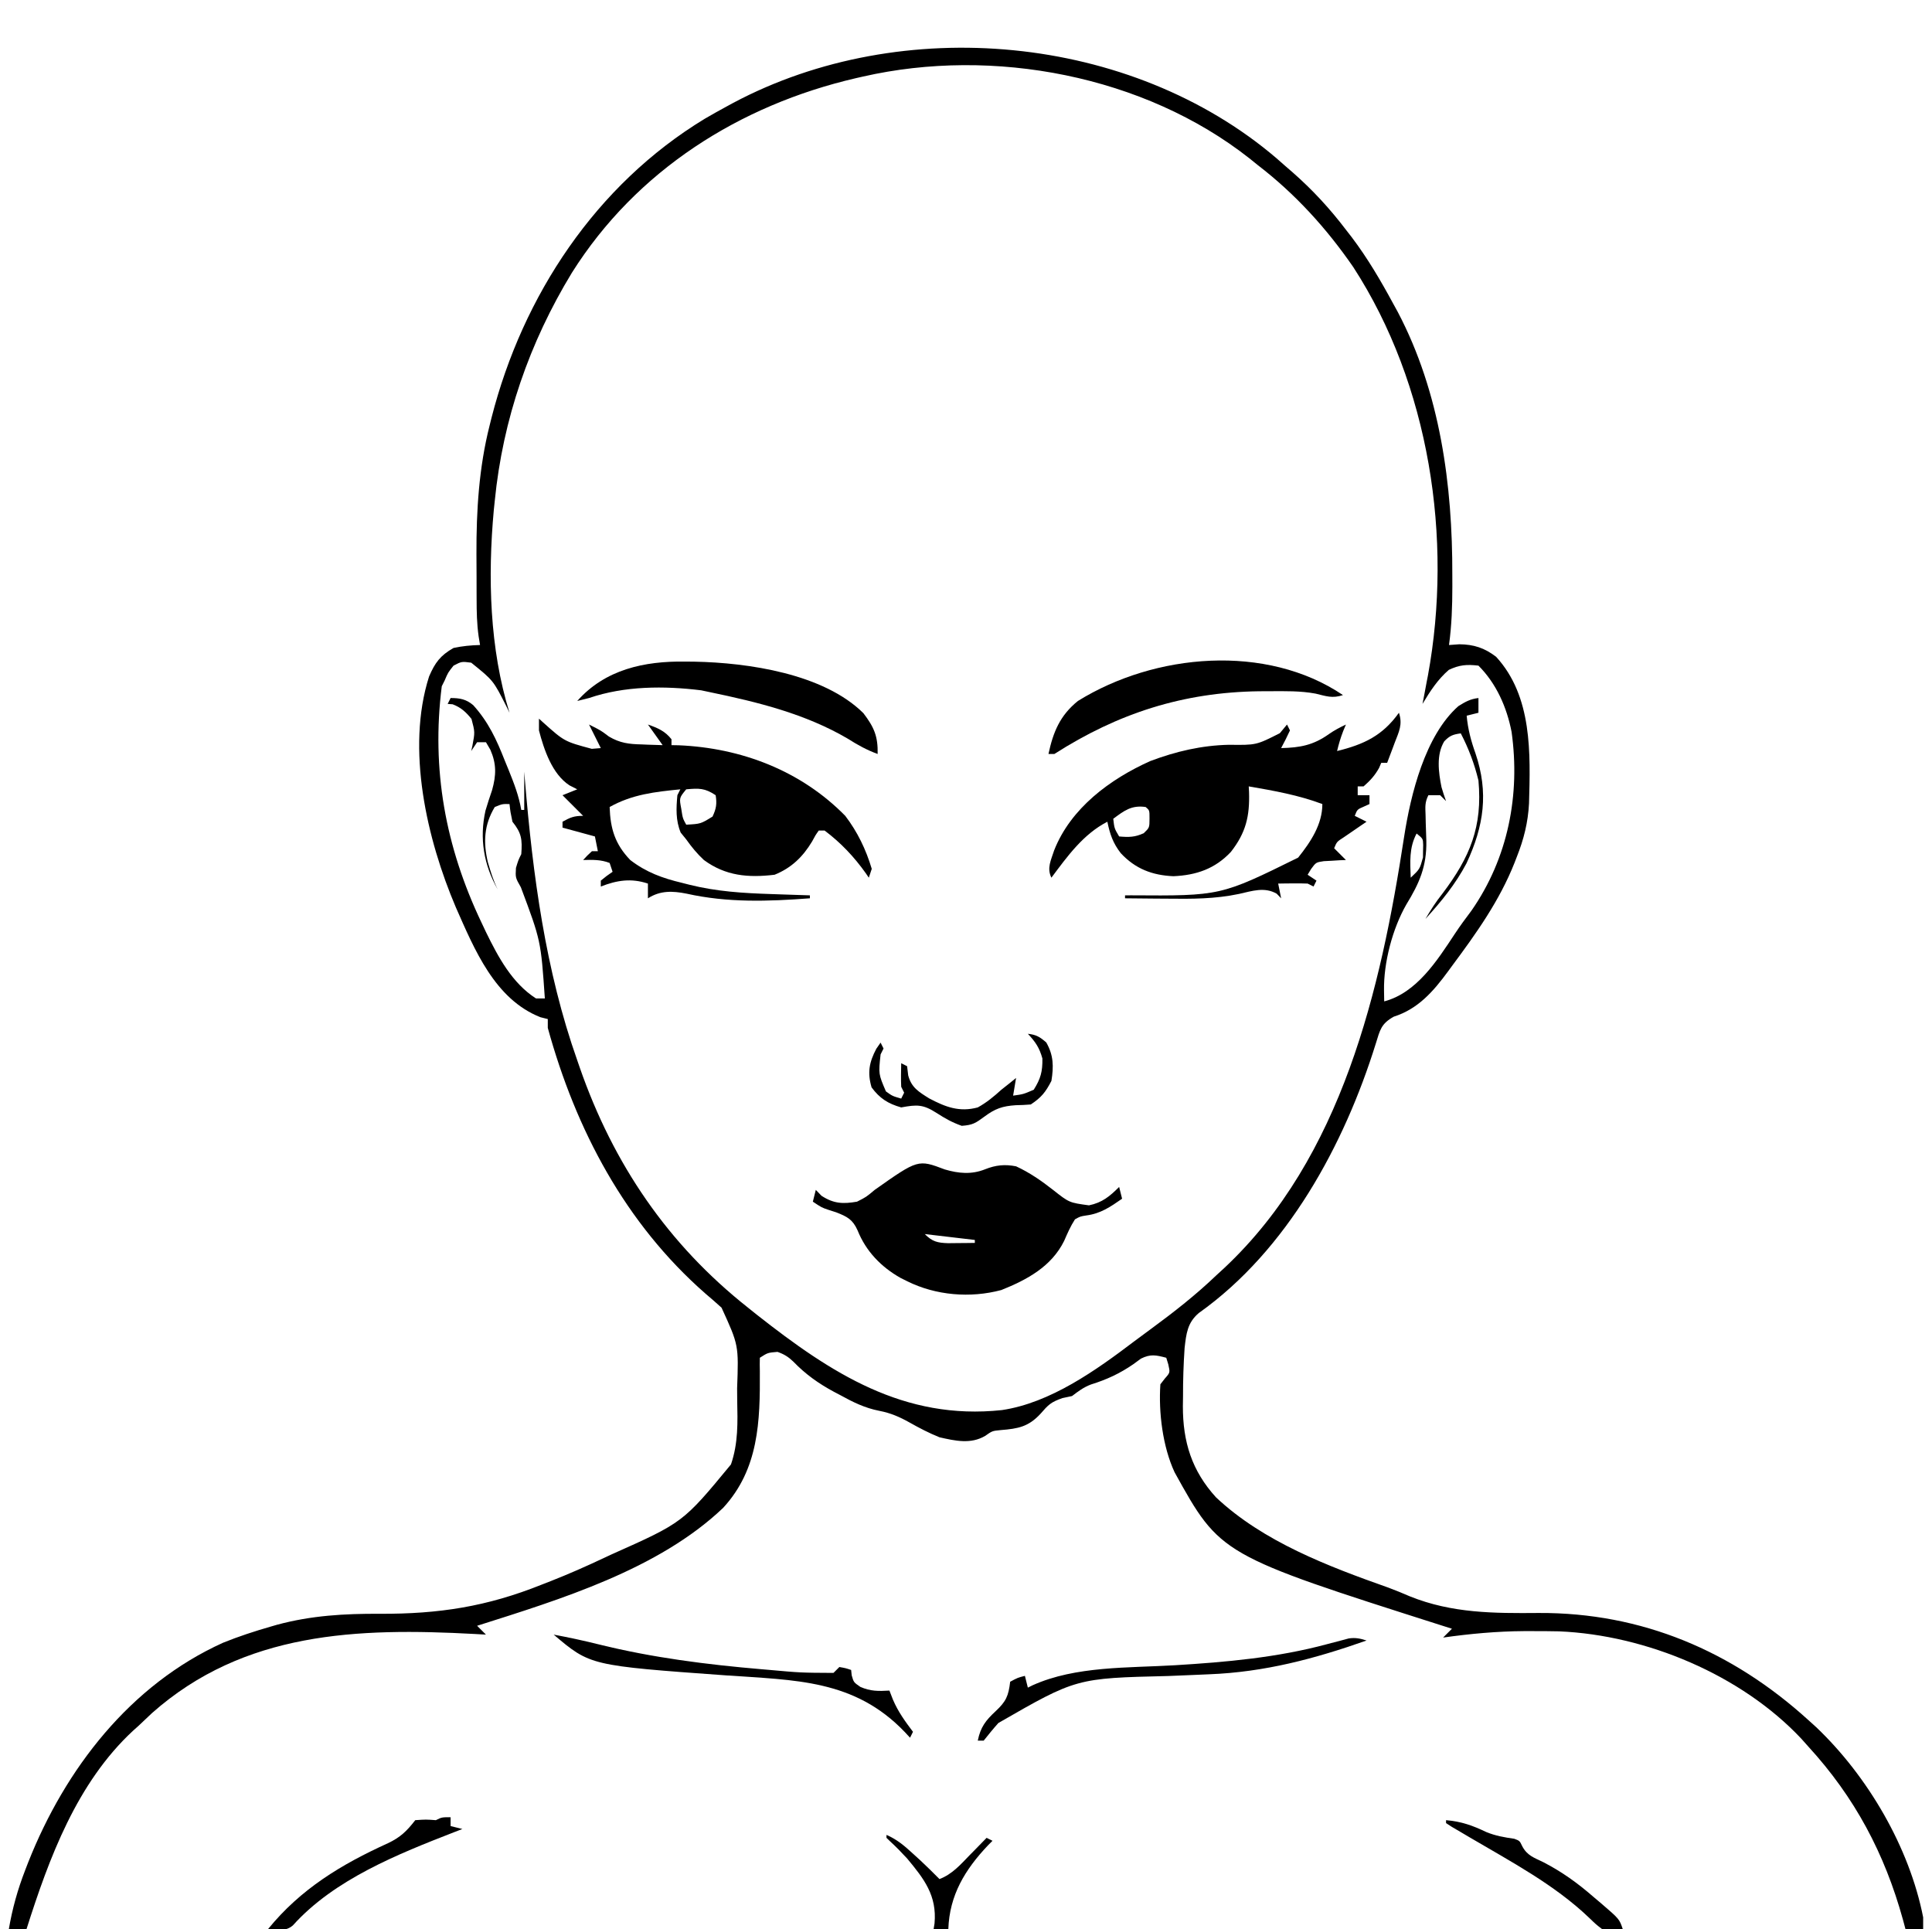 <?xml version="1.0" encoding="UTF-8"?>
<svg version="1.1" xmlns="http://www.w3.org/2000/svg" width="656" height="655">
<path d="M0 0 C0.862 0.761 1.725 1.521 2.613 2.305 C4.108 3.6 4.108 3.6 5.633 4.922 C12.363 10.849 18.172 17.148 23.613 24.305 C24.29 25.177 24.967 26.05 25.664 26.949 C31.003 34.03 35.399 41.525 39.613 49.305 C40.418 50.77 40.418 50.77 41.238 52.266 C55.619 79.605 59.83 111.057 59.738 141.555 C59.742 142.851 59.746 144.148 59.75 145.484 C59.743 152.177 59.525 158.673 58.613 165.305 C59.768 165.222 60.923 165.14 62.113 165.055 C67.045 165.098 70.685 166.297 74.613 169.305 C86.949 182.749 86.256 202.12 85.784 219.1 C85.439 225.583 84.017 231.254 81.613 237.305 C81.366 237.944 81.119 238.584 80.864 239.243 C75.738 252.188 67.88 263.191 59.613 274.305 C59.19 274.885 58.766 275.465 58.329 276.062 C53.326 282.886 48.119 288.878 39.863 291.492 C35.529 293.909 35.193 296.019 33.758 300.629 C23.04 335.051 3.67 370.813 -26.336 392.109 C-30.218 395.397 -30.607 399.13 -31.166 404.022 C-31.535 409.501 -31.715 414.939 -31.699 420.43 C-31.723 422.083 -31.723 422.083 -31.748 423.77 C-31.755 435.887 -28.723 445.648 -20.512 454.68 C-4.492 469.776 17.625 478.13 38.033 485.354 C40.511 486.267 42.922 487.278 45.348 488.32 C59.638 494.069 73.847 494.086 89.038 493.955 C124.097 493.782 154.83 506.896 180.613 530.305 C181.963 531.527 181.963 531.527 183.34 532.773 C200.822 549.423 214.944 573.51 219.613 597.305 C219.613 598.625 219.613 599.945 219.613 601.305 C217.633 601.305 215.653 601.305 213.613 601.305 C213.334 600.263 213.054 599.222 212.766 598.148 C206.544 575.625 196.429 556.575 180.613 539.305 C179.447 537.998 179.447 537.998 178.258 536.664 C157.894 514.97 125.592 501.45 96.02 500.195 C93.092 500.134 90.167 500.115 87.238 500.117 C85.671 500.116 85.671 500.116 84.072 500.115 C74.819 500.177 65.768 501.01 56.613 502.305 C57.603 501.315 58.593 500.325 59.613 499.305 C58.648 498.999 57.684 498.693 56.689 498.378 C-19.019 474.263 -19.019 474.263 -34.559 446.188 C-38.601 437.488 -40.039 425.843 -39.387 416.305 C-38.871 415.645 -38.355 414.985 -37.824 414.305 C-36.071 412.338 -36.071 412.338 -36.699 409.555 C-36.926 408.812 -37.153 408.07 -37.387 407.305 C-40.88 406.392 -42.699 405.963 -45.992 407.598 C-46.844 408.223 -47.696 408.848 -48.574 409.492 C-53.235 412.695 -57.593 414.702 -62.977 416.383 C-65.519 417.355 -67.232 418.668 -69.387 420.305 C-70.459 420.532 -71.532 420.758 -72.637 420.992 C-76.59 422.376 -77.436 423.26 -80.074 426.305 C-84.158 430.731 -87.671 431.385 -93.555 431.855 C-96.462 432.132 -96.462 432.132 -98.887 433.836 C-103.778 436.71 -109.054 435.517 -114.387 434.305 C-117.914 432.884 -121.258 431.147 -124.566 429.276 C-127.984 427.366 -130.968 426.065 -134.828 425.32 C-139.737 424.363 -143.717 422.391 -148.074 419.992 C-148.794 419.614 -149.514 419.236 -150.256 418.846 C-155.459 416.043 -159.892 412.896 -164.012 408.617 C-165.732 406.975 -167.136 406.099 -169.387 405.305 C-172.702 405.58 -172.702 405.58 -175.387 407.305 C-175.436 408.825 -175.423 410.347 -175.387 411.867 C-175.276 428.931 -175.751 445.111 -187.824 458.242 C-209.81 479.206 -243.179 489.347 -271.387 498.305 C-270.397 499.295 -269.407 500.285 -268.387 501.305 C-269.659 501.233 -270.931 501.16 -272.242 501.086 C-311.966 498.939 -350.513 500.258 -381.762 527.93 C-383.31 529.381 -384.852 530.839 -386.387 532.305 C-386.976 532.831 -387.565 533.357 -388.172 533.898 C-407.285 551.61 -416.715 577.129 -424.387 601.305 C-426.367 601.305 -428.347 601.305 -430.387 601.305 C-429.196 594.312 -427.387 587.852 -424.824 581.242 C-424.473 580.335 -424.123 579.427 -423.761 578.492 C-411.231 546.867 -389.182 518.314 -357.637 504.055 C-352.305 501.903 -346.909 500.138 -341.387 498.555 C-340.357 498.256 -340.357 498.256 -339.306 497.952 C-327.678 494.809 -316.358 494.17 -304.406 494.232 C-284.421 494.316 -268.068 491.814 -249.387 484.305 C-247.933 483.738 -247.933 483.738 -246.45 483.161 C-240.324 480.754 -234.338 478.114 -228.387 475.305 C-227.522 474.901 -226.657 474.497 -225.766 474.082 C-201.469 463.247 -201.469 463.247 -185.191 443.52 C-182.714 436.334 -182.911 429.254 -183.074 421.742 C-183.086 420.383 -183.096 419.025 -183.104 417.666 C-182.564 403.024 -182.564 403.024 -188.387 390.305 C-190.176 388.66 -192.017 387.087 -193.867 385.512 C-221.052 361.699 -237.849 329.943 -247.387 295.305 C-247.387 294.315 -247.387 293.325 -247.387 292.305 C-248.212 292.098 -249.037 291.892 -249.887 291.68 C-265.383 285.592 -272.295 268.652 -278.602 254.387 C-288.427 231.323 -295.566 200.647 -287.699 175.992 C-285.68 171.297 -283.86 168.837 -279.387 166.305 C-276.381 165.66 -273.457 165.38 -270.387 165.305 C-270.548 164.327 -270.71 163.349 -270.876 162.341 C-271.475 158.127 -271.548 153.974 -271.555 149.723 C-271.558 148.91 -271.561 148.097 -271.565 147.259 C-271.57 145.54 -271.572 143.821 -271.572 142.103 C-271.574 139.538 -271.592 136.973 -271.611 134.408 C-271.663 119.682 -270.767 105.068 -267.137 90.742 C-266.919 89.866 -266.701 88.989 -266.477 88.086 C-255.878 46.635 -231.059 9.057 -194.074 -13.383 C-191.536 -14.867 -188.972 -16.295 -186.387 -17.695 C-185.431 -18.215 -185.431 -18.215 -184.456 -18.746 C-127.143 -49.265 -49.453 -42.174 0 0 Z M-140.387 -27.695 C-141.17 -27.518 -141.954 -27.341 -142.762 -27.159 C-182.251 -17.999 -217.294 4.141 -239.183 38.876 C-253.622 62.578 -262.656 88.678 -265.387 116.305 C-265.498 117.364 -265.608 118.424 -265.723 119.516 C-267.792 142.167 -267.171 166.502 -260.387 188.305 C-260.739 187.58 -261.091 186.856 -261.453 186.109 C-265.886 177.346 -265.886 177.346 -273.387 171.305 C-276.637 170.873 -276.637 170.873 -279.387 172.305 C-281.267 174.661 -281.267 174.661 -282.387 177.305 C-282.882 178.295 -282.882 178.295 -283.387 179.305 C-286.947 207.568 -282.133 233.784 -270.012 259.305 C-269.47 260.451 -268.929 261.597 -268.372 262.778 C-264.254 271.197 -259.51 280.115 -251.387 285.305 C-250.397 285.305 -249.407 285.305 -248.387 285.305 C-249.74 265.683 -249.74 265.683 -256.531 247.555 C-258.387 244.305 -258.387 244.305 -258.199 240.992 C-257.387 238.305 -257.387 238.305 -256.387 236.305 C-256.017 231.313 -256.291 229.143 -259.387 225.305 C-260.074 222.055 -260.074 222.055 -260.387 219.305 C-262.809 219.253 -262.809 219.253 -265.387 220.305 C-269.031 226.336 -269.349 232.232 -267.742 239.031 C-266.807 242.228 -265.878 245.322 -264.387 248.305 C-269.13 239.966 -270.647 230.953 -268.547 221.539 C-267.847 219.197 -267.101 216.867 -266.297 214.559 C-264.883 209.505 -264.782 205.689 -266.887 200.867 C-267.382 200.022 -267.877 199.176 -268.387 198.305 C-269.377 198.305 -270.367 198.305 -271.387 198.305 C-272.047 199.295 -272.707 200.285 -273.387 201.305 C-273.257 200.725 -273.126 200.145 -272.992 199.547 C-272.109 194.878 -272.109 194.878 -273.293 190.406 C-275.167 188.064 -276.883 186.495 -279.699 185.43 C-280.256 185.388 -280.813 185.347 -281.387 185.305 C-280.892 184.315 -280.892 184.315 -280.387 183.305 C-277.279 183.305 -275.119 183.686 -272.709 185.724 C-267.57 191.409 -264.792 197.402 -262.012 204.492 C-261.575 205.559 -261.138 206.626 -260.688 207.725 C-258.862 212.243 -257.218 216.488 -256.387 221.305 C-256.057 221.305 -255.727 221.305 -255.387 221.305 C-255.387 217.015 -255.387 212.725 -255.387 208.305 C-255.307 209.282 -255.228 210.259 -255.146 211.266 C-252.479 243.337 -248.178 275.82 -237.387 306.305 C-237.099 307.14 -236.811 307.975 -236.514 308.835 C-225.133 341.515 -206.599 368.801 -179.387 390.305 C-178.41 391.087 -177.433 391.87 -176.426 392.676 C-151.162 412.562 -126.488 428.624 -93.205 425.072 C-76.699 422.622 -61.181 411.524 -48.152 401.638 C-46.224 400.182 -44.275 398.754 -42.324 397.328 C-34.642 391.688 -27.279 385.906 -20.387 379.305 C-19.469 378.462 -18.551 377.619 -17.605 376.75 C22.269 339.335 35.431 282.348 43.375 230.402 C45.601 216.067 50.474 196.069 61.801 186.055 C64.186 184.571 65.843 183.624 68.613 183.305 C68.613 184.955 68.613 186.605 68.613 188.305 C67.293 188.635 65.973 188.965 64.613 189.305 C65.029 193.879 66.07 197.784 67.613 202.117 C72.103 215.39 70.494 226.699 64.551 239.43 C60.804 246.538 56.014 252.372 50.613 258.305 C52.373 255.287 54.188 252.473 56.363 249.742 C65.777 237.293 70.035 226.973 68.613 211.305 C67.254 205.676 65.287 200.436 62.613 195.305 C59.989 195.667 58.838 196.066 56.996 198.02 C54.249 202.559 55.052 208.514 56.07 213.578 C56.523 215.173 57.058 216.743 57.613 218.305 C56.953 217.645 56.293 216.985 55.613 216.305 C54.293 216.305 52.973 216.305 51.613 216.305 C50.382 218.767 50.558 220.251 50.656 222.996 C50.678 223.942 50.699 224.887 50.721 225.861 C50.773 227.838 50.838 229.815 50.916 231.791 C51.074 240.456 48.57 246.164 44.113 253.43 C39.42 261.628 36.39 273.157 36.551 282.617 C36.571 283.834 36.592 285.051 36.613 286.305 C47.6 283.425 54.584 272.472 60.559 263.414 C62.362 260.685 64.269 258.101 66.238 255.492 C78.694 237.603 82.844 216.156 79.863 194.805 C78.237 186.442 74.699 178.39 68.613 172.305 C64.637 171.846 62.191 172.034 58.551 173.742 C54.702 177.099 52.234 180.955 49.613 185.305 C49.921 183.725 49.921 183.725 50.234 182.113 C50.507 180.656 50.779 179.199 51.051 177.742 C51.185 177.057 51.32 176.372 51.459 175.666 C60.01 129.158 51.962 76.854 26.118 36.999 C16.995 23.769 6.375 12.1 -6.387 2.305 C-7.286 1.578 -8.186 0.851 -9.113 0.102 C-44.885 -28.082 -96.219 -37.781 -140.387 -27.695 Z M47.613 229.305 C45.021 234.165 45.426 238.957 45.613 244.305 C48.685 241.405 48.685 241.405 49.781 237.43 C49.791 236.378 49.791 236.378 49.801 235.305 C49.822 234.253 49.822 234.253 49.844 233.18 C49.778 231.059 49.778 231.059 47.613 229.305 Z " fill="#000000" transform="translate(433.387,53.695)"/>
<path d="M0 0 C1.045 0.009 2.089 0.019 3.166 0.029 C21.413 0.38 47.039 4.12 60.547 17.531 C64.159 22.278 65.506 25.356 65.375 31.375 C61.676 30.016 58.568 28.301 55.25 26.188 C40.865 17.739 24.585 13.729 8.375 10.375 C7.415 10.171 6.454 9.968 5.465 9.758 C-7.132 8.197 -20.555 8.252 -32.625 12.375 C-33.955 12.721 -35.288 13.058 -36.625 13.375 C-27.127 2.651 -13.835 -0.196 0 0 Z " fill="#000000" transform="translate(232.625,224.625)"/>
<path d="M0 0 C-3.617 1.206 -5.689 0.368 -9.302 -0.498 C-14.455 -1.457 -19.648 -1.338 -24.875 -1.312 C-26.66 -1.305 -26.66 -1.305 -28.482 -1.298 C-54.243 -0.959 -76.372 6.158 -98 20 C-98.66 20 -99.32 20 -100 20 C-98.385 12.492 -96.071 6.899 -90 2 C-63.868 -14.216 -26.051 -17.565 0 0 Z " fill="#000000" transform="translate(456,236)"/>
<path d="M0 0 C0.424 0.387 0.848 0.773 1.285 1.172 C8.629 7.75 8.629 7.75 17.938 10.25 C18.948 10.168 19.959 10.085 21 10 C19.68 7.36 18.36 4.72 17 2 C21 4 21 4 23.758 6.078 C27.52 8.308 30.615 8.659 34.875 8.75 C35.563 8.78 36.252 8.809 36.961 8.84 C38.64 8.91 40.32 8.957 42 9 C40.35 6.69 38.7 4.38 37 2 C40.337 3.173 42.774 4.189 45 7 C45 7.66 45 8.32 45 9 C46.203 9.021 46.203 9.021 47.43 9.043 C68.696 9.935 88.944 17.665 104 33 C108.155 38.442 111.047 44.452 113 51 C112.67 51.99 112.34 52.98 112 54 C111.671 53.515 111.343 53.031 111.004 52.531 C107.027 46.928 102.507 42.141 97 38 C96.34 38 95.68 38 95 38 C93.849 39.628 93.849 39.628 92.75 41.688 C89.629 46.89 85.725 50.704 80 53 C71.054 54.07 63.375 53.419 56 48 C53.687 45.844 51.821 43.578 50 41 C49.381 40.237 48.763 39.474 48.125 38.688 C46.399 34.564 46.594 30.413 47 26 C47.33 25.34 47.66 24.68 48 24 C39.338 24.867 31.715 25.693 24 30 C24.233 37.337 25.823 42.617 31 48 C36.43 52.179 41.957 54.179 48.562 55.75 C49.374 55.958 50.185 56.165 51.021 56.379 C60.322 58.706 69.378 59.257 78.938 59.562 C80.194 59.606 81.45 59.649 82.744 59.693 C85.829 59.799 88.915 59.901 92 60 C92 60.33 92 60.66 92 61 C77.835 62.066 64.083 62.541 50.113 59.418 C45.324 58.471 41.183 58.323 37 61 C37 59.35 37 57.7 37 56 C31.316 54.105 26.502 54.853 21 57 C21 56.34 21 55.68 21 55 C23 53.375 23 53.375 25 52 C24.67 51.01 24.34 50.02 24 49 C21.034 47.835 18.154 47.912 15 48 C16.375 46.5 16.375 46.5 18 45 C18.66 45 19.32 45 20 45 C19.505 42.525 19.505 42.525 19 40 C13.555 38.515 13.555 38.515 8 37 C8 36.34 8 35.68 8 35 C10.647 33.539 11.894 33 15 33 C14.402 32.402 13.804 31.804 13.188 31.188 C11.458 29.458 9.729 27.729 8 26 C9.65 25.34 11.3 24.68 13 24 C12.113 23.546 11.226 23.093 10.312 22.625 C4.449 18.744 1.716 10.552 0 4 C0 2.68 0 1.36 0 0 Z M50 24 C47.617 26.897 47.617 26.897 48.312 30.562 C48.812 33.843 48.812 33.843 50 36 C54.902 35.735 54.902 35.735 58.938 33.25 C60.203 30.569 60.462 28.928 60 26 C56.32 23.547 54.346 23.605 50 24 Z " fill="#000000" transform="translate(183,244)"/>
<path d="M0 0 C1.327 3.982 -0.001 6.448 -1.438 10.188 C-1.68 10.842 -1.923 11.496 -2.174 12.17 C-2.774 13.783 -3.386 15.392 -4 17 C-4.66 17 -5.32 17 -6 17 C-6.371 17.866 -6.371 17.866 -6.75 18.75 C-8.183 21.329 -9.784 23.061 -12 25 C-12.66 25 -13.32 25 -14 25 C-14 25.99 -14 26.98 -14 28 C-12.68 28 -11.36 28 -10 28 C-10 28.99 -10 29.98 -10 31 C-10.959 31.433 -10.959 31.433 -11.938 31.875 C-14.152 32.828 -14.152 32.828 -15 35 C-13.68 35.66 -12.36 36.32 -11 37 C-11.71 37.482 -12.421 37.964 -13.152 38.461 C-14.071 39.093 -14.991 39.724 -15.938 40.375 C-16.854 41.001 -17.771 41.628 -18.715 42.273 C-21.084 43.798 -21.084 43.798 -22 46 C-20.68 47.32 -19.36 48.64 -18 50 C-18.687 50.026 -19.374 50.052 -20.082 50.078 C-20.983 50.135 -21.884 50.192 -22.812 50.25 C-23.706 50.296 -24.599 50.343 -25.52 50.391 C-28.161 50.791 -28.161 50.791 -29.824 53.047 C-30.212 53.691 -30.6 54.336 -31 55 C-29.515 55.99 -29.515 55.99 -28 57 C-28.495 57.99 -28.495 57.99 -29 59 C-29.66 58.67 -30.32 58.34 -31 58 C-32.707 57.93 -34.417 57.916 -36.125 57.938 C-37.035 57.947 -37.945 57.956 -38.883 57.965 C-39.581 57.976 -40.28 57.988 -41 58 C-40.505 60.475 -40.505 60.475 -40 63 C-40.495 62.484 -40.99 61.969 -41.5 61.438 C-45.648 59.053 -49.83 60.514 -54.288 61.512 C-62.427 63.234 -70.401 63.23 -78.688 63.125 C-80.083 63.115 -81.478 63.106 -82.873 63.098 C-86.249 63.074 -89.624 63.042 -93 63 C-93 62.67 -93 62.34 -93 62 C-92.322 61.996 -91.645 61.992 -90.947 61.988 C-60.581 62.189 -60.581 62.189 -34.223 49.188 C-29.974 43.869 -26 37.9 -26 31 C-34.159 27.94 -42.445 26.48 -51 25 C-50.948 25.944 -50.948 25.944 -50.895 26.906 C-50.635 35.123 -51.959 40.727 -57.062 47.25 C-62.453 52.991 -68.789 55.152 -76.562 55.5 C-83.764 55.185 -89.481 53.003 -94.438 47.688 C-97.089 44.294 -98.144 41.194 -99 37 C-107.192 41.22 -112.602 48.764 -118 56 C-119.627 52.746 -118.138 50.065 -117.07 46.723 C-111.43 32.374 -98.079 22.514 -84.406 16.391 C-75.686 13.111 -67.044 11.088 -57.719 10.875 C-48.448 10.996 -48.448 10.996 -40.438 6.938 C-39.633 5.968 -38.829 4.999 -38 4 C-37.505 4.99 -37.505 4.99 -37 6 C-37.934 8.031 -38.932 10.035 -40 12 C-33.577 11.855 -29.066 11.015 -23.789 7.254 C-21.933 5.953 -20.046 4.969 -18 4 C-18.464 5.114 -18.464 5.114 -18.938 6.25 C-19.812 8.512 -20.443 10.65 -21 13 C-11.878 10.743 -5.566 7.792 0 0 Z M-97 36 C-96.621 39.291 -96.621 39.291 -95 42 C-91.753 42.289 -89.593 42.281 -86.625 40.875 C-84.698 39.016 -84.698 39.016 -84.688 35.875 C-84.685 33.106 -84.685 33.106 -86 32 C-90.783 31.317 -93.241 33.202 -97 36 Z " fill="#000000" transform="translate(475,242)"/>
<path d="M0 0 C2.85 0.305 4.052 1.044 6.25 2.938 C8.745 7.303 8.795 11.081 8 16 C6.003 19.855 4.603 21.598 1 24 C-0.704 24.145 -2.415 24.221 -4.125 24.25 C-8.636 24.548 -11.13 25.426 -14.75 28.125 C-17.724 30.304 -18.65 30.975 -22.438 31.25 C-25.743 30.09 -28.076 28.754 -31 26.875 C-35.579 23.942 -37.627 24.005 -43 25 C-47.456 23.749 -50.327 21.918 -53.062 18.188 C-54.533 13.188 -53.866 9.628 -51.438 5.062 C-50.963 4.382 -50.489 3.701 -50 3 C-49.67 3.66 -49.34 4.32 -49 5 C-49.33 5.66 -49.66 6.32 -50 7 C-50.723 13.653 -50.723 13.653 -48.188 19.562 C-45.973 21.151 -45.973 21.151 -43 22 C-42.67 21.34 -42.34 20.68 -42 20 C-42.33 19.34 -42.66 18.68 -43 18 C-43.134 15.328 -43.043 12.677 -43 10 C-42.34 10.33 -41.68 10.66 -41 11 C-40.876 12.031 -40.752 13.062 -40.625 14.125 C-39.547 18.258 -37.024 19.725 -33.5 21.938 C-27.948 24.873 -23.219 26.688 -17 25 C-13.984 23.341 -11.539 21.308 -9 19 C-7.515 17.824 -7.515 17.824 -6 16.625 C-5.34 16.089 -4.68 15.553 -4 15 C-4.33 16.98 -4.66 18.96 -5 21 C-1.559 20.53 -1.559 20.53 2 19 C4.362 15.235 5.014 12.813 4.938 8.375 C3.922 4.72 2.577 2.743 0 0 Z " fill="#000000" transform="translate(349,351)"/>
<path d="M0 0 C4.658 1.37 9.065 1.787 13.688 -0.062 C17.288 -1.503 20.42 -1.808 24.188 -1.062 C28.748 1.035 32.788 3.841 36.73 6.93 C42.22 11.271 42.22 11.271 48.938 12.188 C53.424 11.271 55.993 9.132 59.188 5.938 C59.682 7.918 59.682 7.918 60.188 9.938 C56.203 12.714 52.882 15.002 48 15.625 C45.965 15.949 45.965 15.949 44.188 16.938 C42.665 19.29 41.624 21.707 40.504 24.273 C36.21 32.964 27.896 37.466 19.188 40.938 C8.644 43.768 -3.107 42.775 -12.812 37.938 C-13.54 37.575 -14.267 37.213 -15.016 36.84 C-21.649 33.105 -26.786 27.778 -29.625 20.688 C-31.281 16.983 -33.13 16.024 -36.875 14.562 C-37.732 14.287 -38.589 14.011 -39.473 13.727 C-41.812 12.938 -41.812 12.938 -44.812 10.938 C-44.483 9.617 -44.153 8.297 -43.812 6.938 C-43.173 7.598 -42.534 8.258 -41.875 8.938 C-37.765 11.621 -34.599 11.774 -29.812 10.938 C-26.698 9.362 -26.698 9.362 -23.812 6.938 C-9.102 -3.438 -9.102 -3.438 0 0 Z M-6.812 21.938 C-4.227 24.523 -2.517 24.914 1.105 25.035 C2.184 25.024 3.263 25.012 4.375 25 C5.462 24.991 6.548 24.982 7.668 24.973 C8.499 24.961 9.331 24.949 10.188 24.938 C10.188 24.608 10.188 24.277 10.188 23.938 C4.577 23.277 -1.032 22.617 -6.812 21.938 Z " fill="#000000" transform="translate(320.812,397.062)"/>
<path d="M0 0 C5.211 0.973 10.367 2.081 15.51 3.368 C33.633 7.841 51.99 10.169 70.562 11.75 C71.703 11.848 71.703 11.848 72.866 11.947 C83.918 12.943 83.918 12.943 95 13 C95.66 12.34 96.32 11.68 97 11 C99.125 11.375 99.125 11.375 101 12 C101.062 12.598 101.124 13.196 101.188 13.812 C101.86 16.183 101.86 16.183 104.125 17.75 C107.593 19.258 110.257 19.22 114 19 C114.588 20.516 114.588 20.516 115.188 22.062 C116.927 26.16 119.323 29.455 122 33 C121.505 33.99 121.505 33.99 121 35 C120.394 34.348 119.788 33.695 119.164 33.023 C102.059 15.182 82.008 15.504 58.635 13.846 C12.404 10.515 12.404 10.515 0 0 Z " fill="#000000" transform="translate(188,555)"/>
<path d="M0 0 C-17.651 6.215 -34.615 10.731 -53.406 11.465 C-55.221 11.543 -57.036 11.622 -58.852 11.701 C-61.664 11.82 -64.476 11.937 -67.288 12.05 C-98.559 12.791 -98.559 12.791 -125 28 C-126.746 29.948 -128.365 31.956 -130 34 C-130.66 34 -131.32 34 -132 34 C-131.078 29.39 -129.285 27.114 -125.938 24 C-122.392 20.683 -121.579 18.86 -121 14 C-118.438 12.625 -118.438 12.625 -116 12 C-115.67 13.32 -115.34 14.64 -115 16 C-114.464 15.734 -113.927 15.469 -113.375 15.195 C-98.769 8.613 -80.847 9.345 -65.077 8.398 C-47.683 7.341 -30.315 5.803 -13.438 1.25 C-11.709 0.788 -9.979 0.335 -8.246 -0.109 C-7.521 -0.305 -6.796 -0.501 -6.049 -0.702 C-3.75 -1.036 -2.196 -0.703 0 0 Z " fill="#000000" transform="translate(464,557)"/>
<path d="M0 0 C0 0.99 0 1.98 0 3 C1.32 3.33 2.64 3.66 4 4 C2.672 4.51 2.672 4.51 1.316 5.031 C-17.783 12.461 -39.519 21.093 -53.539 36.715 C-56.026 38.902 -58.853 38.178 -62 38 C-50.91 24.351 -37.12 16.023 -21.279 8.826 C-17.029 6.82 -14.844 4.667 -12 1 C-8.375 0.75 -8.375 0.75 -5 1 C-3 0 -3 0 0 0 Z " fill="#000000" transform="translate(153,617)"/>
<path d="M0 0 C5.177 0.441 8.981 1.792 13.652 4.027 C16.755 5.313 19.838 5.845 23.152 6.312 C25 7 25 7 25.879 8.859 C27.53 12.011 29.837 12.713 33 14.25 C39.359 17.534 44.615 21.318 50 26 C50.852 26.719 51.704 27.439 52.582 28.18 C58.859 33.577 58.859 33.577 60 37 C57.187 37.55 55.736 37.7 53 37 C50.941 35.418 50.941 35.418 48.688 33.25 C36.9 21.921 21.994 14.063 7.976 5.812 C6.94 5.2 5.904 4.588 4.836 3.957 C3.903 3.41 2.97 2.863 2.009 2.3 C1.346 1.871 0.683 1.442 0 1 C0 0.67 0 0.34 0 0 Z " fill="#000000" transform="translate(491,618)"/>
<path d="M0 0 C3.598 1.549 6.125 3.737 9 6.375 C9.846 7.146 10.691 7.917 11.562 8.711 C13.752 10.768 15.891 12.861 18 15 C22.325 13.341 25.094 10.129 28.25 6.875 C28.804 6.312 29.359 5.748 29.93 5.168 C31.291 3.783 32.646 2.392 34 1 C34.66 1.33 35.32 1.66 36 2 C35.238 2.766 35.238 2.766 34.461 3.547 C26.656 11.791 21.384 20.479 21 32 C19.35 32 17.7 32 16 32 C16.104 31.357 16.209 30.714 16.316 30.051 C17.169 20.569 12.768 14.936 7 8 C5.132 5.969 3.249 4.035 1.215 2.172 C0.814 1.785 0.413 1.398 0 1 C0 0.67 0 0.34 0 0 Z " fill="#000000" transform="translate(301,623)"/>
</svg>
